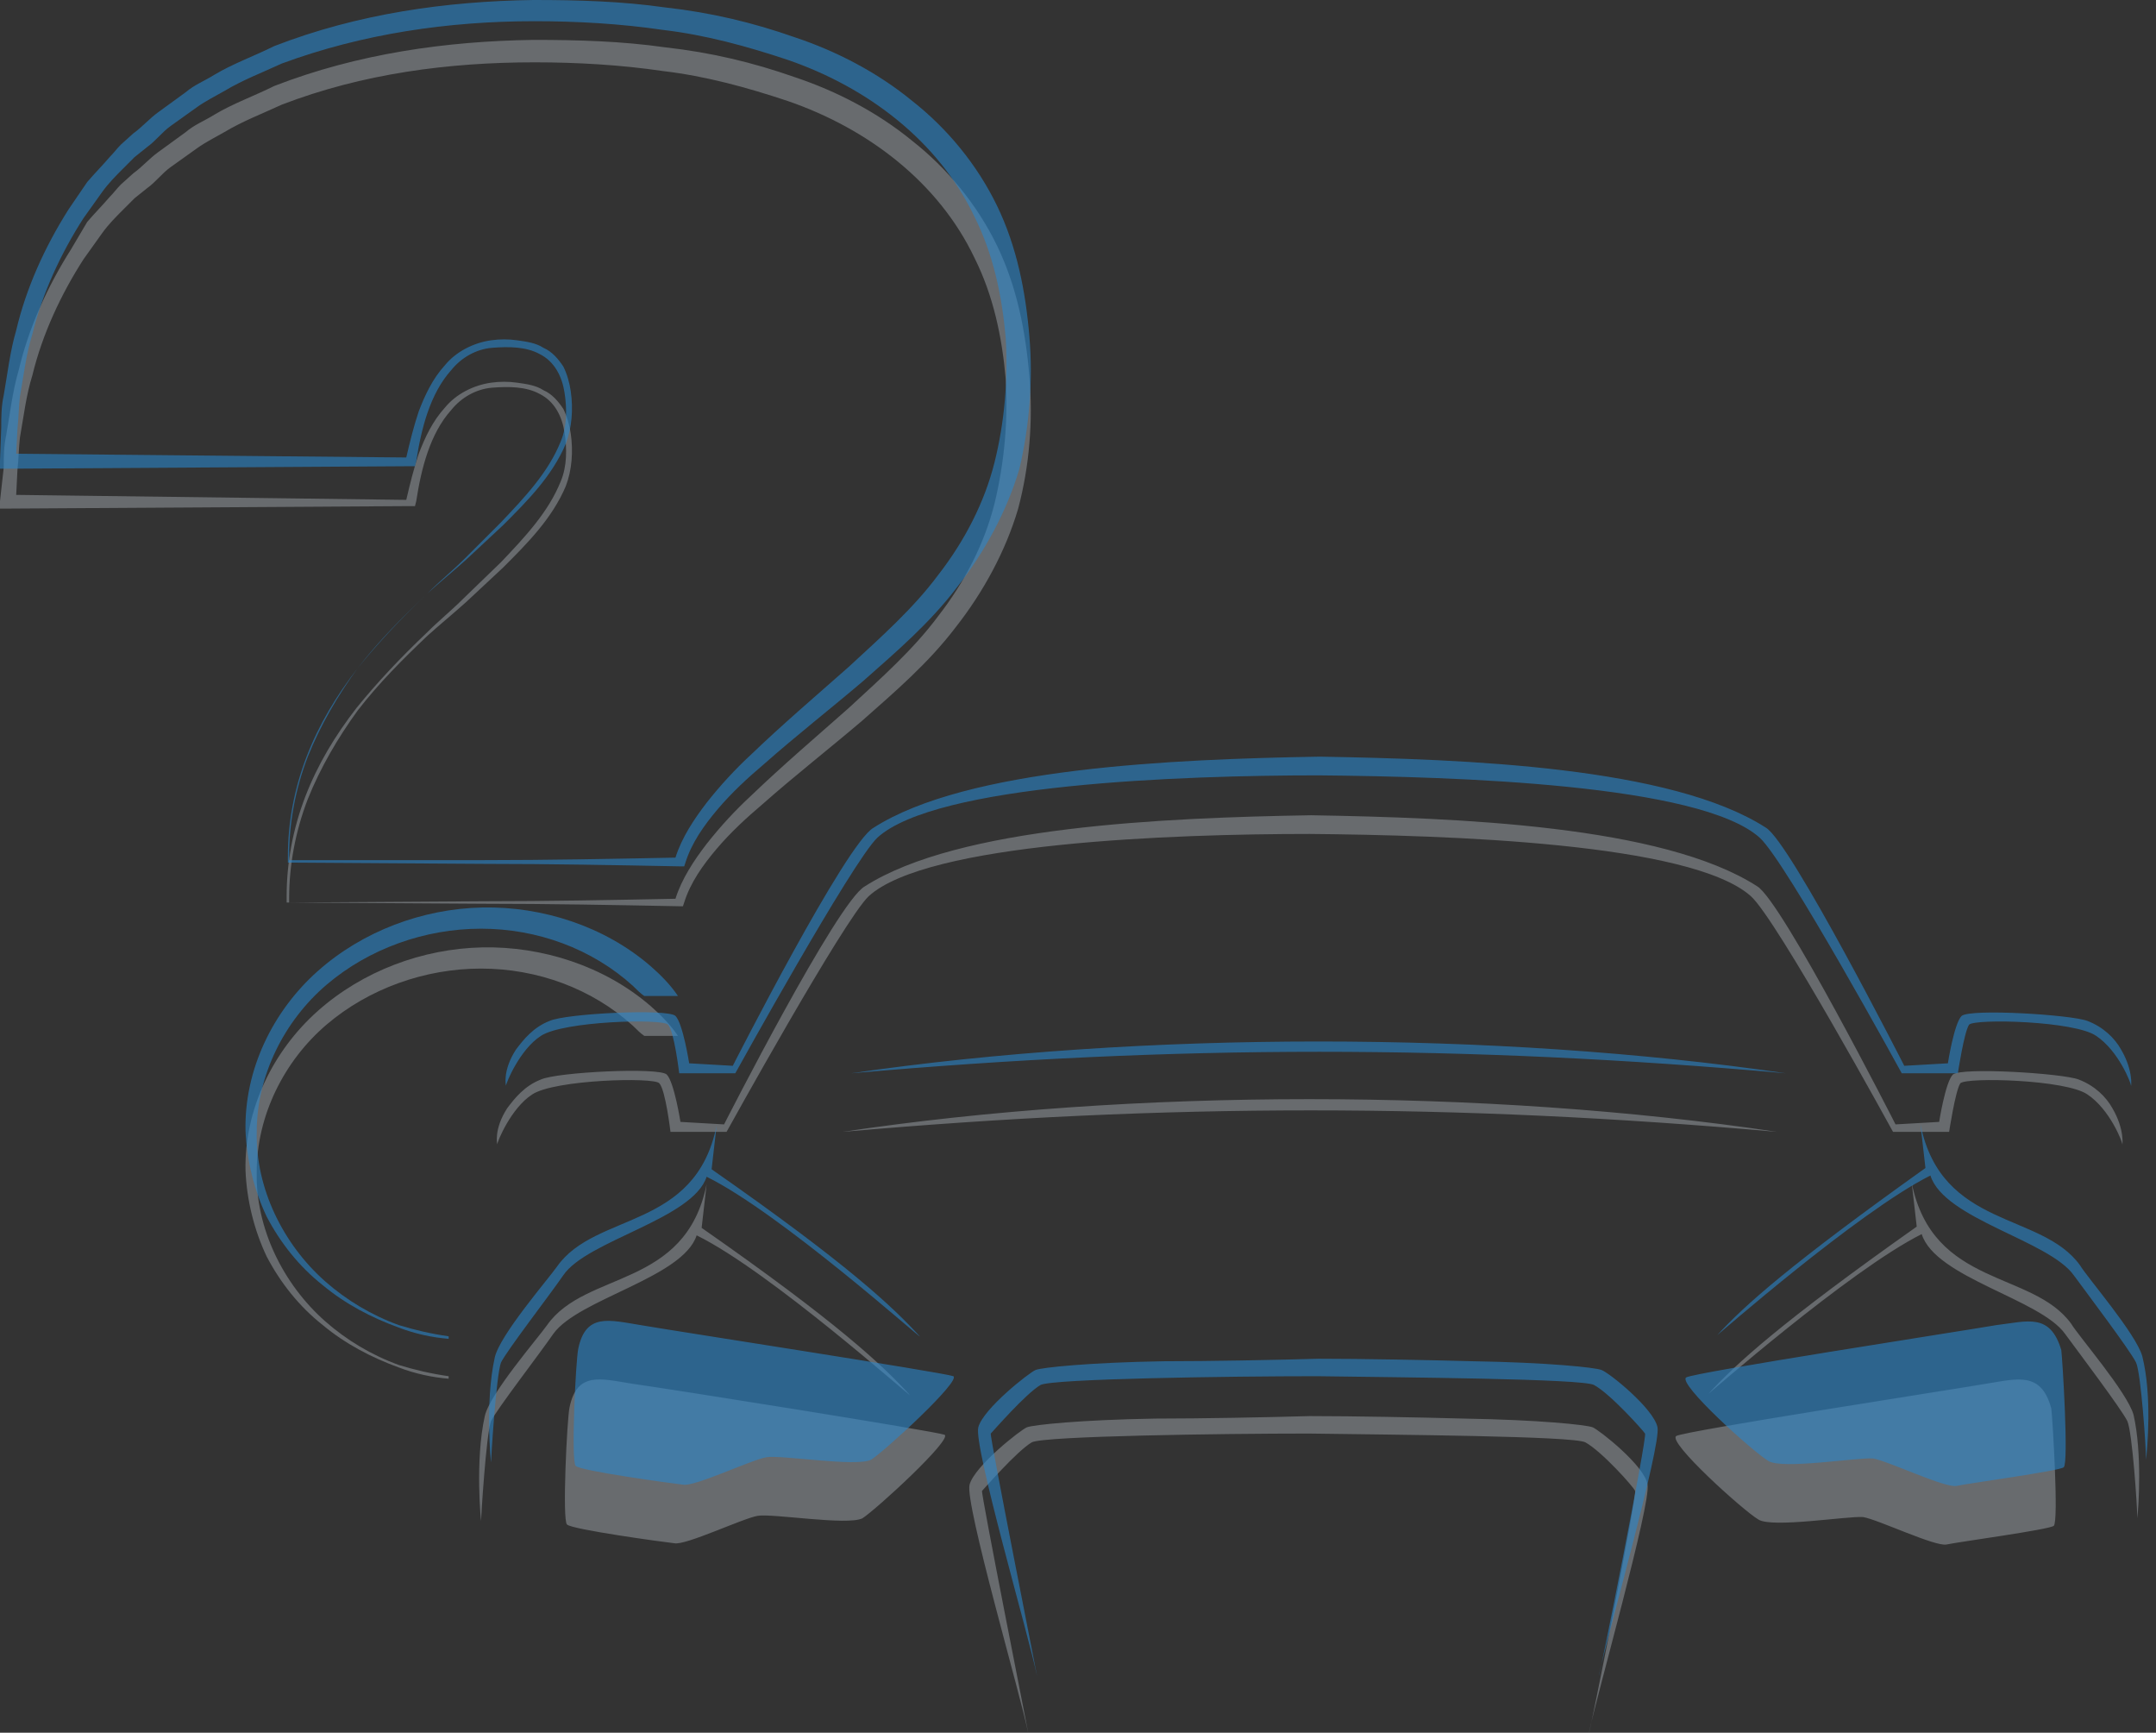 <svg width="173" height="139" viewBox="0 0 173 139" fill="none" xmlns="http://www.w3.org/2000/svg">
<rect x="0" y="0" width="173" height="139" fill="#333333" stroke="none"/>
<g clip-path="url(#clip0)">
<path opacity="0.3" d="M52.2 80.7C48.5 77.5 43.5 75.9 38.7 76C33.9 76.1 29.1 77.9 25.5 81.1C21.9 84.3 19.6 89 19.7 93.9C19.8 96.3 20.4 98.7 21.4 100.8C22.5 102.9 24 104.8 25.9 106.3C27.7 107.8 29.8 108.9 32 109.7C33.3 110.2 34.7 110.5 36 110.6V110.4C34.6 110.2 33.3 109.9 32 109.5C29.8 108.7 27.8 107.5 26.1 106C22.7 103 20.5 98.5 20.6 94C20.6 89.5 22.8 85.1 26.2 82.2C29.6 79.3 34.1 77.7 38.6 77.7C43.1 77.7 47.5 79.3 50.8 82.3C51.1 82.6 51.4 82.9 51.7 83.1H54.4C53.8 82.2 53 81.4 52.2 80.7ZM82.6 30.2C82.3 26.6 81.6 23 80 19.7C78.4 16.4 76 13.5 73.2 11.3C70.4 9 67.1 7.3 63.8 6.2C60.4 5 57 4.2 53.4 3.8C49.9 3.3 46.4 3.2 42.8 3.2C35.8 3.3 28.7 4.3 22 6.9C20.4 7.7 18.7 8.3 17.2 9.2C16.4 9.7 15.6 10 14.9 10.6L12.7 12.2C12 12.7 11.4 13.4 10.7 13.9L9.7 14.8C9.4 15.1 9.1 15.5 8.8 15.8C8.2 16.5 7.6 17.1 7 17.8L5.7 20C3.8 23 2.3 26.3 1.5 29.7C1 31.4 0.8 33.2 0.5 34.9C0.3 35.8 0.3 36.7 0.3 37.5L0 40.2V40.8H0.6L32.9 40.6H33.3L33.4 40.2C33.8 37.6 34.5 34.8 36.2 32.9C37 31.9 38.2 31.2 39.5 31.1C40.8 31 42.2 31 43.3 31.6C44.5 32.2 45.1 33.4 45.3 34.7C45.5 36 45.5 37.4 45 38.6C44 41.1 42.1 43.1 40.2 45.1L37.2 48C36.2 49 35.2 49.8 34.2 50.8C32.2 52.7 30.3 54.7 28.6 56.8C26.9 59 25.5 61.3 24.5 63.9C23.5 66.5 23 69.2 23 71.9V72.3V72.4H23.1L38.8 72.5C44 72.5 49.3 72.6 54.5 72.7H54.8L54.9 72.4C55.4 70.8 56.4 69.4 57.5 68.1C58.6 66.8 59.9 65.6 61.2 64.5C63.8 62.2 66.5 60.1 69.2 57.8C71.8 55.5 74.5 53.2 76.7 50.3C78.9 47.5 80.7 44.2 81.7 40.8C82.6 37.4 82.9 33.8 82.6 30.2ZM79.8 40.4C79 43.6 77.4 46.7 75.3 49.4C73.3 52.1 70.7 54.4 68.1 56.8C65.5 59.1 62.8 61.4 60.3 63.8C59 65 57.8 66.3 56.7 67.7C55.7 69 54.7 70.5 54.2 72.1C49.1 72.2 43.9 72.3 38.8 72.3L23.2 72.4V72.1C23.2 69.4 23.7 66.7 24.7 64.1C25.7 61.6 27.1 59.2 28.7 57C30.4 54.8 32.3 52.9 34.3 51C35.3 50.1 36.4 49.2 37.4 48.3L40.4 45.5C42.3 43.6 44.3 41.6 45.4 39C45.9 37.7 46 36.2 45.8 34.8C45.7 34.1 45.5 33.4 45.2 32.8C44.8 32.2 44.3 31.6 43.6 31.3C43 30.9 42.2 30.8 41.5 30.7C40.8 30.6 40.1 30.6 39.4 30.7C38 30.9 36.6 31.6 35.7 32.7C34.7 33.8 34.1 35.1 33.6 36.4C33.2 37.6 32.9 38.8 32.6 40.1L1.3 39.7L1.4 37.7C1.5 36.8 1.5 36 1.6 35.1C1.9 33.4 2.1 31.7 2.6 30.1C3.4 26.8 4.9 23.6 6.7 20.8L8.2 18.7C8.7 18 9.3 17.4 9.9 16.8C10.2 16.5 10.5 16.2 10.8 15.9L11.8 15.1C12.5 14.6 13 13.9 13.7 13.4L15.8 11.9C16.5 11.4 17.3 11 18 10.6C19.5 9.7 21.1 9.1 22.6 8.4C29.1 5.9 36 5 42.9 5C46.3 5 49.8 5.2 53.2 5.7C56.6 6.1 59.9 7 63.2 8.1C69.6 10.3 75.3 14.6 78.2 20.7C79.7 23.7 80.4 27 80.7 30.4C80.9 33.7 80.6 37.1 79.8 40.4Z" fill="#E4EFF7"/>
<path opacity="0.3" d="M67.6 90.8C93.7 88.5 116.7 88.5 142.6 90.8C119.2 87.3 90.9 87.3 67.6 90.8ZM159.4 111C156.5 111.5 135.1 114.8 134.5 115.2C133.8 115.7 139.9 121.2 141.1 121.9C142.2 122.6 148.3 121.6 149.5 121.7C150.7 121.9 155.3 124.1 156.2 123.9C157.1 123.7 164.5 122.7 164.8 122.4C165.2 122 164.7 113.8 164.6 113C163.8 110 161.9 110.6 159.4 111ZM55.9 99.1C61.8 102 73.2 112.2 73 111.9C70.8 109.5 67.2 106.1 56.3 98.5L56.7 95C55 103.4 47 101.9 43.9 106.3C43.2 107.3 39.3 111.8 38.9 113.6C38.1 117.2 38.6 122.1 38.6 122C38.6 121.8 39 115.1 39.4 114C39.9 113 43.3 108.6 44.4 107C46.4 104.2 54.8 102.5 55.9 99.1ZM58.1 90.2L54.6 90C54.6 90 54.1 86.8 53.5 86.2C52.9 85.6 44.7 86 43.4 86.6C42.1 87.1 41.3 88.1 40.7 88.9C39.6 90.6 39.9 91.8 39.9 91.8C39.9 91.6 41 88.9 42.7 87.8C44.5 86.6 52.5 86.4 52.9 86.9C53.4 87.4 53.8 90.8 53.8 90.8H58.3C58.3 90.8 67.7 73.8 69.7 71.9C74.4 67.6 94.1 66.9 105.1 66.9C116.1 67 135.7 67.6 140.5 71.9C142.6 73.8 151.9 90.8 151.9 90.8H156.4C156.4 90.8 156.9 87.5 157.3 86.9C157.8 86.4 165.8 86.6 167.5 87.8C169.3 89 170.3 91.6 170.3 91.8C170.3 91.9 170.5 90.6 169.5 88.9C169 88 168.1 87.1 166.8 86.6C165.5 86.1 157.4 85.6 156.7 86.2C156.1 86.8 155.6 90 155.6 90L152.1 90.2C152.1 90.2 143 72.3 141 71.1C133.4 66.2 116.9 65.6 105.2 65.4C93.4 65.6 76.9 66.3 69.4 71.1C67.2 72.3 58.1 90.2 58.1 90.2ZM171.5 121.8V121.7C171.5 121.8 171.5 121.8 171.5 121.8ZM50.7 111C48.2 110.6 46.3 110 45.7 112.9C45.5 113.8 45.1 122 45.5 122.3C45.9 122.7 53.2 123.7 54.1 123.8C55 124 59.6 121.8 60.8 121.6C62 121.4 68 122.4 69.2 121.8C70.3 121.1 76.4 115.5 75.8 115.1C75 114.8 53.6 111.4 50.7 111ZM127.8 114.5C127.3 114.3 123.5 113.9 117.5 113.8C113.8 113.7 108.6 113.6 105.1 113.6C101.6 113.7 96.4 113.8 92.7 113.8C86.7 113.9 82.9 114.3 82.4 114.5C81.9 114.7 78.2 117.6 77.8 119.1C77.4 120.6 81.9 136 82.5 139C82.6 139.4 78.7 119.8 78.8 119.6C79 119.4 81.6 116.4 82.8 115.7C83.8 115.2 98 115 105 115C112 115.1 126.2 115.2 127.2 115.7C128.5 116.4 131.1 119.3 131.2 119.6C131.4 119.8 127.5 139.4 127.5 139C128.1 136.1 132.5 120.6 132.2 119.1C132 117.6 128.3 114.7 127.8 114.5ZM171.2 113.5C170.7 111.7 166.8 107.2 166.2 106.2C163.1 101.9 155.1 103.3 153.4 94.9L153.8 98.4C142.9 106.1 139.3 109.4 137.1 111.8C136.9 112 148.4 101.9 154.2 99C155.3 102.5 163.7 104.2 165.7 107C166.8 108.5 170.2 113 170.7 114C171.1 114.9 171.5 120.9 171.5 121.8C171.6 120.9 171.9 116.6 171.2 113.5Z" fill="#E4EFF7"/>
<path d="M68.3 86.1C94.4 83.8 117.4 83.8 143.3 86.1C120 82.7 91.6 82.7 68.3 86.1ZM128.5 109.9C128 109.7 124.2 109.3 118.2 109.2C114.5 109.1 109.3 109 105.8 109C102.3 109.1 97.1 109.2 93.4 109.2C87.4 109.3 83.6 109.7 83.1 109.9C82.6 110.1 78.9 113 78.5 114.5C78.1 116 82.6 131.4 83.2 134.4C83.3 134.8 79.4 115.2 79.5 115C79.7 114.8 82.3 111.8 83.5 111.1C84.5 110.6 98.7 110.4 105.7 110.4C112.7 110.5 126.9 110.6 127.9 111.1C129.2 111.8 131.8 114.7 132 115C132.2 115.2 128.3 134.8 128.3 134.4C128.9 131.5 133.3 116 133 114.5C132.7 113 129.1 110.1 128.5 109.9ZM58.8 85.5L55.3 85.3C55.3 85.3 54.8 82.1 54.2 81.5C53.6 80.9 45.4 81.3 44.1 81.9C42.8 82.4 42 83.4 41.4 84.2C40.3 85.9 40.6 87.1 40.6 87.1C40.6 86.9 41.7 84.2 43.4 83.1C45.2 81.9 53.2 81.7 53.6 82.2C54.1 82.7 54.5 86.1 54.5 86.1H59C59 86.1 68.4 69.1 70.4 67.2C75.1 62.9 94.8 62.2 105.8 62.2C116.8 62.3 136.4 62.9 141.2 67.2C143.3 69.1 152.6 86.1 152.6 86.1H157.1C157.1 86.1 157.6 82.8 158 82.2C158.5 81.7 166.5 81.9 168.2 83.1C170 84.3 171 86.9 171 87.1C171 87.2 171.2 85.9 170.2 84.2C169.7 83.3 168.8 82.4 167.5 81.9C166.2 81.4 158.1 80.9 157.4 81.5C156.8 82.1 156.3 85.3 156.3 85.3L152.8 85.5C152.8 85.5 143.7 67.6 141.7 66.4C134.1 61.5 117.6 60.9 105.9 60.7C94.1 60.9 77.6 61.6 70.1 66.4C67.9 67.6 58.8 85.5 58.8 85.5ZM171.9 108.8C171.4 107 167.5 102.5 166.9 101.5C163.8 97.2 155.8 98.6 154.1 90.2L154.5 93.7C143.7 101.4 140 104.7 137.8 107.1C137.6 107.3 149.1 97.2 154.9 94.3C156 97.8 164.4 99.5 166.4 102.3C167.5 103.8 170.9 108.3 171.4 109.3C171.8 110.2 172.2 116.1 172.2 117.1C172.3 116.2 172.7 112 171.9 108.8ZM172.3 117.2V117.1C172.3 117.2 172.3 117.2 172.3 117.2ZM160.2 106.3C157.3 106.8 135.9 110.1 135.3 110.5C134.6 111 140.7 116.5 141.9 117.2C143 117.9 149.1 116.9 150.3 117C151.5 117.2 156.1 119.4 157 119.2C157.9 119 165.3 118 165.6 117.7C166 117.3 165.5 109.1 165.4 108.3C164.5 105.3 162.7 106 160.2 106.3ZM56.7 94.4C62.6 97.3 74 107.5 73.8 107.2C71.6 104.8 68 101.4 57.1 93.8L57.5 90.3C55.8 98.7 47.8 97.2 44.7 101.6C44 102.6 40.1 107.1 39.7 108.9C38.9 112.5 39.4 117.4 39.4 117.3C39.4 117.1 39.8 110.4 40.2 109.3C40.7 108.3 44.1 103.9 45.2 102.3C47.1 99.5 55.6 97.8 56.7 94.4ZM51.4 106.3C48.9 105.9 47 105.3 46.4 108.2C46.2 109.1 45.8 117.3 46.2 117.6C46.6 118 53.9 119 54.8 119.1C55.7 119.3 60.3 117.1 61.5 116.9C62.7 116.7 68.7 117.7 69.9 117.1C71 116.4 77.1 110.8 76.5 110.4C75.7 110.1 54.3 106.8 51.4 106.3Z" fill="#2A86C9" fill-opacity="0.6"/>
<path d="M52.2 77.5C48.5 74.3 43.5 72.7 38.7 72.8C33.9 72.9 29.1 74.7 25.5 77.9C21.9 81.1 19.6 85.8 19.7 90.7C19.8 93.1 20.4 95.5 21.4 97.6C22.5 99.7 24 101.6 25.9 103.1C27.7 104.6 29.8 105.7 32 106.5C33.3 107 34.7 107.3 36 107.4V107.2C34.6 107 33.3 106.7 32 106.3C29.8 105.5 27.8 104.3 26.1 102.8C22.7 99.8 20.5 95.3 20.6 90.8C20.6 86.3 22.8 81.9 26.2 79C29.6 76.1 34.1 74.5 38.6 74.5C43.1 74.5 47.5 76.1 50.8 79.1C51.1 79.4 51.4 79.7 51.7 79.9H54.4C53.8 79 53 78.2 52.2 77.5ZM82.6 27C82.3 23.4 81.6 19.8 80 16.5C78.4 13.2 76 10.3 73.2 8.1C70.4 5.8 67.1 4.1 63.8 3C60.4 1.8 57 1 53.4 0.6C49.9 0.1 46.4 0 42.8 0C35.8 0.1 28.7 1.1 22 3.7C20.4 4.5 18.7 5.1 17.2 6C16.4 6.5 15.6 6.8 14.9 7.4L12.7 9C12 9.5 11.4 10.2 10.7 10.7L9.7 11.6C9.4 11.9 9.1 12.3 8.8 12.6C8.2 13.3 7.6 13.9 7 14.6L5.5 16.8C3.6 19.8 2.1 23.1 1.3 26.5C0.8 28.2 0.6 30 0.3 31.7C0.1 32.6 0.1 33.5 0.1 34.3L0 37V37.6H0.6L32.9 37.4H33.3L33.4 37C33.8 34.4 34.5 31.6 36.2 29.7C37 28.7 38.2 28 39.5 27.9C40.8 27.8 42.2 27.8 43.3 28.4C44.5 29 45.1 30.2 45.3 31.5C45.5 32.8 45.5 34.2 45 35.4C44 37.9 42.1 39.9 40.2 41.9L37.3 44.8C36.3 45.8 35.3 46.6 34.3 47.6C32.3 49.5 30.4 51.5 28.7 53.6C27 55.8 25.6 58.1 24.6 60.7C23.6 63.3 23.1 66 23.1 68.7V69.1V69.2H23.2L38.9 69.3C44.1 69.3 49.4 69.4 54.6 69.5H54.9L55 69.2C55.5 67.6 56.5 66.2 57.6 64.9C58.7 63.6 60 62.4 61.3 61.3C63.9 59 66.6 56.9 69.3 54.6C71.9 52.3 74.6 50 76.8 47.1C79 44.3 80.8 41 81.8 37.6C82.6 34.2 82.9 30.5 82.6 27ZM79.8 37.1C79 40.3 77.4 43.4 75.3 46.1C73.3 48.8 70.7 51.1 68.1 53.5C65.5 55.8 62.8 58.1 60.3 60.5C59 61.7 57.8 63 56.7 64.4C55.7 65.7 54.7 67.2 54.2 68.8C49.1 68.9 43.9 69 38.8 69H23.2V68.7C23.2 66 23.7 63.3 24.7 60.7C25.7 58.2 27.1 55.8 28.7 53.6C30.4 51.4 32.3 49.5 34.3 47.6C35.3 46.7 36.4 45.8 37.4 44.9L40.4 42.1C42.3 40.2 44.3 38.2 45.4 35.6C45.9 34.3 46 32.8 45.8 31.4C45.7 30.7 45.5 30 45.2 29.4C44.8 28.8 44.3 28.2 43.6 27.9C43 27.5 42.2 27.4 41.5 27.3C40.8 27.2 40.1 27.2 39.4 27.3C38 27.5 36.6 28.2 35.7 29.3C34.7 30.4 34.1 31.7 33.6 33C33.2 34.2 32.9 35.4 32.6 36.7L1.3 36.4L1.4 34.4C1.5 33.5 1.5 32.7 1.6 31.8C1.9 30.1 2.1 28.4 2.6 26.8C3.4 23.5 4.9 20.3 6.7 17.5L8.2 15.4C8.7 14.7 9.3 14.1 9.9 13.5C10.2 13.2 10.5 12.9 10.8 12.6L11.8 11.8C12.5 11.3 13 10.6 13.7 10.1L15.8 8.6C16.5 8.1 17.3 7.7 18 7.3C19.5 6.4 21.1 5.8 22.6 5.1C29.1 2.7 36 1.7 42.9 1.7C46.3 1.7 49.8 1.9 53.2 2.4C56.6 2.8 59.9 3.7 63.2 4.8C69.6 7 75.3 11.3 78.2 17.4C79.7 20.4 80.4 23.7 80.7 27.1C80.9 30.5 80.6 33.9 79.8 37.1Z" fill="#2A86C9" fill-opacity="0.6"/>
</g>
<defs>
<clipPath id="clip0">
<rect width="172.4" height="139" fill="white"/>
</clipPath>
</defs>
</svg>
